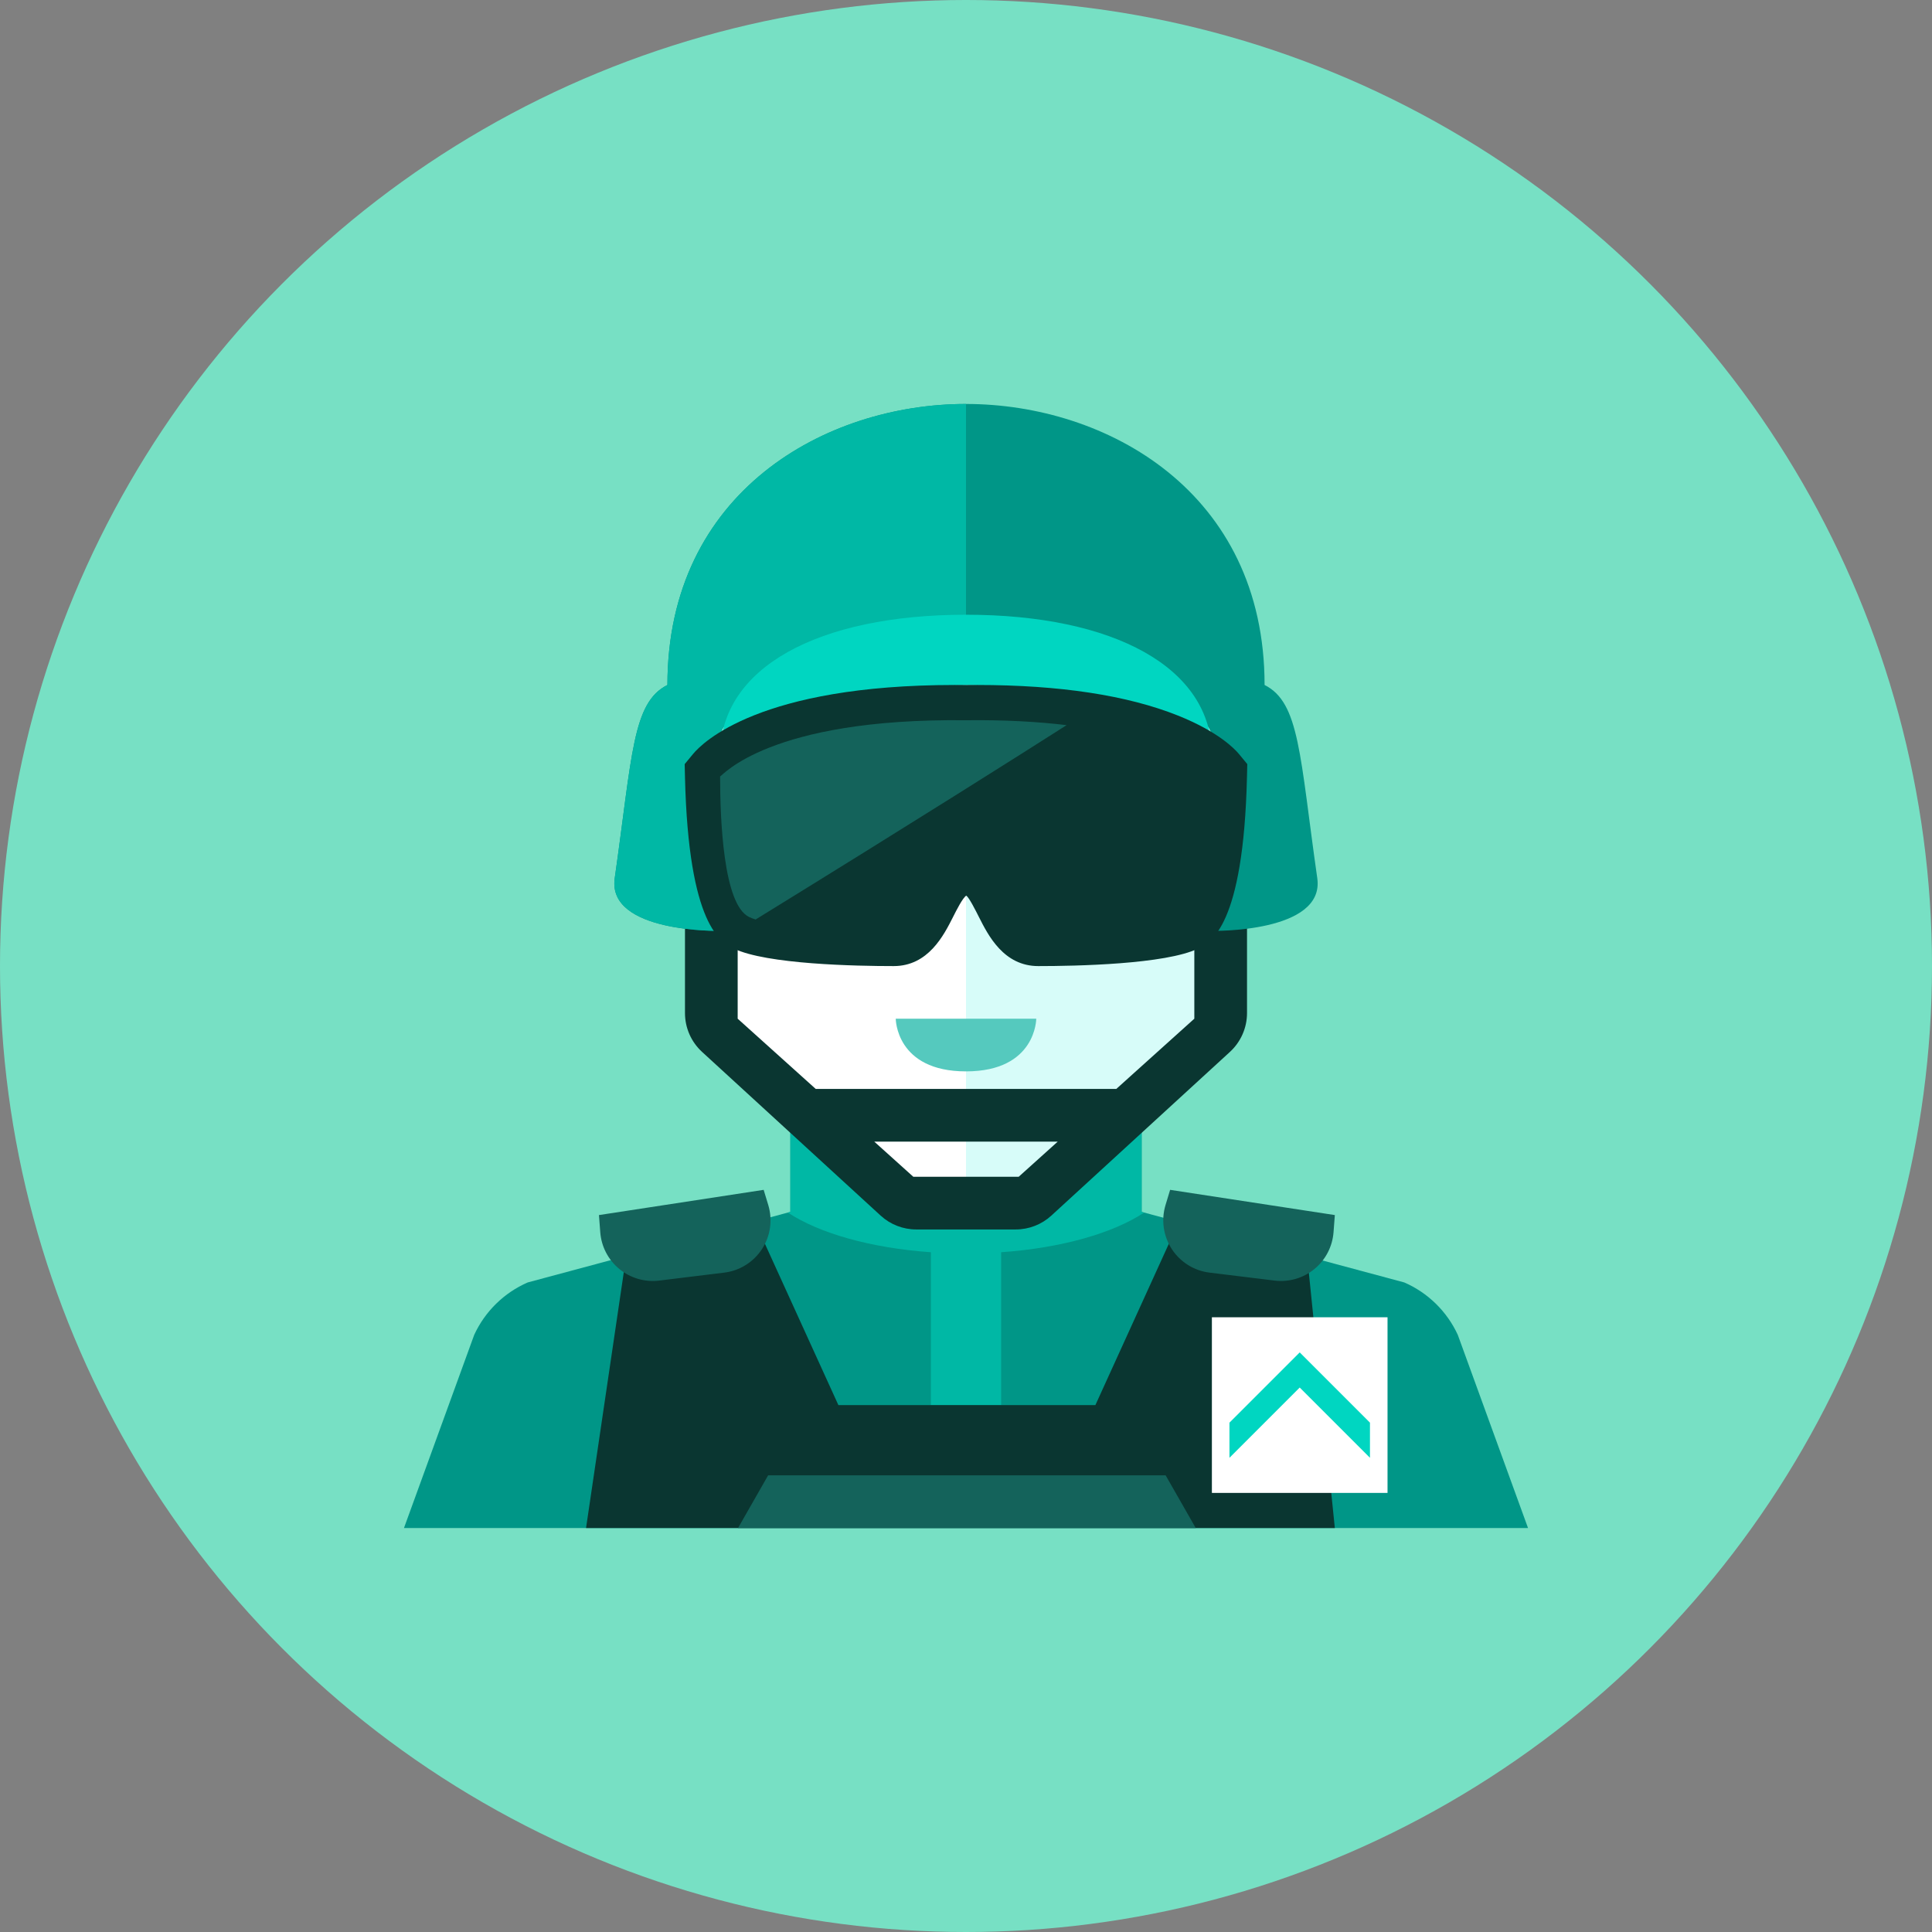 <?xml version="1.0" encoding="iso-8859-1"?>
<!-- Generator: Adobe Illustrator 17.1.0, SVG Export Plug-In . SVG Version: 6.00 Build 0)  -->
<!DOCTYPE svg PUBLIC "-//W3C//DTD SVG 1.0//EN" "http://www.w3.org/TR/2001/REC-SVG-20010904/DTD/svg10.dtd">
<svg version="1.0" xmlns="http://www.w3.org/2000/svg" xmlns:xlink="http://www.w3.org/1999/xlink" x="0px" y="0px" width="110px"
	 height="110px" viewBox="0 0 110 110" style="enable-background:new 0 0 110 110;" xml:space="preserve">
<rect x="0" y="0" width="110" height="110" fill="#808080" stroke="none"/>
<g id="Artboard" style="display:none;">
	
		<rect x="-680.5" y="-156.5" style="display:inline;fill:#808080;stroke:#000000;stroke-miterlimit:10;" width="1323" height="294"/>
</g>
<g id="R-Multicolor" style="display:none;">
	<g style="display:inline;">
		<circle style="fill:#FABC3D;" cx="55" cy="55" r="55"/>
	</g>
	<g style="display:inline;">
		<path style="fill:#0C7367;" d="M83,76c-0.615-1.333-1.698-2.394-3.043-2.982L65,69v-5.001l-3.243,3.241
			c-1.125,1.125-2.651,1.757-4.242,1.757H55h-2.516c-1.591,0-3.116-0.632-4.242-1.757L45,63.999V69l-14.957,4.018
			C28.698,73.606,27.615,74.667,27,76l-4,11h32h32L83,76z"/>
		<path style="fill:#099686;" d="M65.143,69.039L65,69v-5.001l-3.243,3.241c-1.125,1.125-2.651,1.757-4.242,1.757H55h-2.516
			c-1.591,0-3.116-0.632-4.242-1.757L45,63.999V69l-0.143,0.039c1.786,1.178,4.719,2.018,8.143,2.259V80h4v-8.703
			C60.424,71.056,63.357,70.217,65.143,69.039z"/>
		<path style="fill:#FBC8C8;" d="M68.831,41.482C67.781,39.744,61.441,39.044,55,39c-6.441,0.044-12.781,0.744-13.831,2.482
			C41.04,42.882,41.003,44.392,41,46v7v5.343c0,1.061,0.422,2.079,1.172,2.829l6.071,6.069c1.125,1.125,2.651,1.757,4.242,1.757H55
			h2.516c1.591,0,3.116-0.632,4.242-1.757l6.071-6.069c0.75-0.75,1.172-1.768,1.172-2.829V53v-7
			C68.997,44.392,68.96,42.882,68.831,41.482z"/>
		<path style="fill:#FBD7D7;" d="M41.169,41.482C41.04,42.882,41.003,44.392,41,46v7v5.343c0,1.061,0.422,2.079,1.172,2.829
			l6.071,6.068c1.125,1.125,2.651,1.757,4.242,1.757H55V39C48.559,39.044,42.219,39.744,41.169,41.482z"/>
		<g>
			<path style="fill:#F79392;" d="M51,58h8c0,0,0,3-4,3S51,58,51,58z"/>
		</g>
		<g>
			<g>
				<path style="fill:#3E3E3F;" d="M76,87l-1.633-16.039c-2.884-0.812-5.686-1.455-7.082-1.763L62.367,80H47.734l-4.918-10.802
					c-1.396,0.308-4.197,0.951-7.082,1.763L33.367,87H76z"/>
			</g>
			<g>
				<polygon style="fill:#5B5C5F;" points="68.082,87 66.367,84 43.734,84 42.02,87 				"/>
			</g>
			<g>
				<path style="fill:#5B5C5F;" d="M34.101,69.18l0.074,0.978c0.062,0.818,0.455,1.574,1.089,2.094s1.453,0.758,2.267,0.658
					l3.703-0.453c0.879-0.107,1.666-0.598,2.149-1.34s0.615-1.66,0.358-2.507l-0.262-0.867L34.101,69.18z"/>
			</g>
			<g>
				<path style="fill:#5B5C5F;" d="M76,69.18l-0.074,0.978c-0.062,0.818-0.455,1.574-1.089,2.094s-1.453,0.758-2.267,0.658
					l-3.703-0.453c-0.879-0.107-1.666-0.598-2.149-1.34c-0.484-0.742-0.615-1.66-0.358-2.507l0.262-0.867L76,69.18z"/>
			</g>
		</g>
		<g>
			<rect x="69" y="75" style="fill:#FACB1B;" width="10" height="10"/>
		</g>
		<g>
			<polygon style="fill:#3E3E3F;" points="70,81 74,77 78,81 78,83 74,79 70,83 			"/>
		</g>
		<path style="fill:#3E3E3F;" d="M68.879,51.121C68.316,51.684,68,52.447,68,53.243V58l-4.444,4H55h-8.556L42,58v-4.757
			c0-0.796-0.316-1.559-0.879-2.121L39,49v8.68c0,0.841,0.353,1.643,0.973,2.212l10.167,9.32C50.693,69.719,51.417,70,52.167,70H55
			h2.833c0.75,0,1.474-0.281,2.027-0.789l10.167-9.32C70.647,59.323,71,58.521,71,57.68V49L68.879,51.121z M58,67h-3h-3l-2.222-2H55
			h5.222L58,67z"/>
		<path style="fill:#0C7367;" d="M75,50c-1-7-1-10-3-11c0-11-9-16-17-16s-17,5-17,16c-2,1-2,4-3,11c-0.447,3.13,6,3,6,3
			c0-4,0-10,0-11c0-2.122,6.95-2.952,14-3c7.05,0.048,14,0.878,14,3c0,1,0,7,0,11C69,53,75.447,53.13,75,50z"/>
		<g>
			<path style="fill:#099686;" d="M55,23c-8,0-17,5-17,16c-2,1-2,4-3,11c-0.447,3.13,6,3,6,3c0-4,0-10,0-11c0-2.122,6.95-2.952,14-3
				V23z"/>
		</g>
		<g>
			<path style="fill:#12B2A0;" d="M55,35c-8.4,0-14,3-14,8c1.867-2,9.333-4,14-4s12.133,2,14,4C69,38,63.4,35,55,35z"/>
		</g>
		<path style="fill:#3E3E3F;" d="M70.541,42.929c-0.231-0.28-1.166-1.265-3.462-2.184C64.185,39.587,60.336,39,55.64,39
			c-0.218,0-0.438,0.001-0.664,0.004C54.799,39.001,54.577,39,54.36,39c-11.089,0-14.358,3.273-14.901,3.929l-0.476,0.576L39,44.252
			c0.203,8.503,2.07,9.41,2.772,9.751c1.86,0.904,6.99,1.001,9.109,1.001c1.972,0,2.854-1.751,3.382-2.798
			c0.192-0.381,0.55-1.091,0.754-1.215c0.167,0.124,0.524,0.833,0.717,1.215c0.528,1.046,1.411,2.798,3.382,2.798
			c2.119,0,7.25-0.098,9.109-1.001c0.703-0.341,2.569-1.249,2.772-9.751l0.018-0.748L70.541,42.929z"/>
		<path style="fill:#5B5C5F;" d="M55,41.007c-11.243-0.13-13.897,3.193-14,3.2c0,2.4,0.174,7.285,1.647,8.001
			c0.105,0.051,0.232,0.099,0.375,0.144c9.223-5.683,15.052-9.372,17.705-11.065C59.124,41.093,57.234,40.982,55,41.007z"/>
	</g>
</g>
<g id="Multicolor" style="display:none;">
	<g style="display:inline;">
		<path style="fill:#0C7367;" d="M83,76c-0.615-1.333-1.698-2.394-3.043-2.982L65,69v-5.001l-3.243,3.241
			c-1.125,1.125-2.651,1.757-4.242,1.757H55h-2.516c-1.591,0-3.116-0.632-4.242-1.757L45,63.999V69l-14.957,4.018
			C28.698,73.606,27.615,74.667,27,76l-4,11h32h32L83,76z"/>
		<path style="fill:#099686;" d="M65.143,69.039L65,69v-5.001l-3.243,3.241c-1.125,1.125-2.651,1.757-4.242,1.757H55h-2.516
			c-1.591,0-3.116-0.632-4.242-1.757L45,63.999V69l-0.143,0.039c1.786,1.178,4.719,2.018,8.143,2.259V80h4v-8.703
			C60.424,71.056,63.357,70.217,65.143,69.039z"/>
		<path style="fill:#FBC8C8;" d="M68.831,41.482C67.781,39.744,61.441,39.044,55,39c-6.441,0.044-12.781,0.744-13.831,2.482
			C41.04,42.882,41.003,44.392,41,46v7v5.343c0,1.061,0.422,2.079,1.172,2.829l6.071,6.069c1.125,1.125,2.651,1.757,4.242,1.757H55
			h2.516c1.591,0,3.116-0.632,4.242-1.757l6.071-6.069c0.75-0.75,1.172-1.768,1.172-2.829V53v-7
			C68.997,44.392,68.96,42.882,68.831,41.482z"/>
		<path style="fill:#FBD7D7;" d="M41.169,41.482C41.04,42.882,41.003,44.392,41,46v7v5.343c0,1.061,0.422,2.079,1.172,2.829
			l6.071,6.068c1.125,1.125,2.651,1.757,4.242,1.757H55V39C48.559,39.044,42.219,39.744,41.169,41.482z"/>
		<g>
			<path style="fill:#F79392;" d="M51,58h8c0,0,0,3-4,3S51,58,51,58z"/>
		</g>
		<g>
			<g>
				<path style="fill:#3E3E3F;" d="M76,87l-1.633-16.039c-2.884-0.812-5.686-1.455-7.082-1.763L62.367,80H47.734l-4.918-10.802
					c-1.396,0.308-4.197,0.951-7.082,1.763L33.367,87H76z"/>
			</g>
			<g>
				<polygon style="fill:#5B5C5F;" points="68.082,87 66.367,84 43.734,84 42.02,87 				"/>
			</g>
			<g>
				<path style="fill:#5B5C5F;" d="M34.101,69.18l0.074,0.978c0.062,0.818,0.455,1.574,1.089,2.094s1.453,0.758,2.267,0.658
					l3.703-0.453c0.879-0.107,1.666-0.598,2.149-1.34s0.615-1.66,0.358-2.507l-0.262-0.867L34.101,69.18z"/>
			</g>
			<g>
				<path style="fill:#5B5C5F;" d="M76,69.18l-0.074,0.978c-0.062,0.818-0.455,1.574-1.089,2.094s-1.453,0.758-2.267,0.658
					l-3.703-0.453c-0.879-0.107-1.666-0.598-2.149-1.34c-0.484-0.742-0.615-1.66-0.358-2.507l0.262-0.867L76,69.18z"/>
			</g>
		</g>
		<g>
			<rect x="69" y="75" style="fill:#FACB1B;" width="10" height="10"/>
		</g>
		<g>
			<polygon style="fill:#3E3E3F;" points="70,81 74,77 78,81 78,83 74,79 70,83 			"/>
		</g>
		<path style="fill:#3E3E3F;" d="M68.879,51.121C68.316,51.684,68,52.447,68,53.243V58l-4.444,4H55h-8.556L42,58v-4.757
			c0-0.796-0.316-1.559-0.879-2.121L39,49v8.68c0,0.841,0.353,1.643,0.973,2.212l10.167,9.32C50.693,69.719,51.417,70,52.167,70H55
			h2.833c0.75,0,1.474-0.281,2.027-0.789l10.167-9.32C70.647,59.323,71,58.521,71,57.68V49L68.879,51.121z M58,67h-3h-3l-2.222-2H55
			h5.222L58,67z"/>
		<path style="fill:#0C7367;" d="M75,50c-1-7-1-10-3-11c0-11-9-16-17-16s-17,5-17,16c-2,1-2,4-3,11c-0.447,3.13,6,3,6,3
			c0-4,0-10,0-11c0-2.122,6.95-2.952,14-3c7.05,0.048,14,0.878,14,3c0,1,0,7,0,11C69,53,75.447,53.13,75,50z"/>
		<g>
			<path style="fill:#099686;" d="M55,23c-8,0-17,5-17,16c-2,1-2,4-3,11c-0.447,3.13,6,3,6,3c0-4,0-10,0-11c0-2.122,6.95-2.952,14-3
				V23z"/>
		</g>
		<g>
			<path style="fill:#12B2A0;" d="M55,35c-8.4,0-14,3-14,8c1.867-2,9.333-4,14-4s12.133,2,14,4C69,38,63.4,35,55,35z"/>
		</g>
		<path style="fill:#3E3E3F;" d="M70.541,42.929c-0.231-0.28-1.166-1.265-3.462-2.184C64.185,39.587,60.336,39,55.64,39
			c-0.218,0-0.438,0.001-0.664,0.004C54.799,39.001,54.577,39,54.36,39c-11.089,0-14.358,3.273-14.901,3.929l-0.476,0.576L39,44.252
			c0.203,8.503,2.07,9.41,2.772,9.751c1.86,0.904,6.99,1.001,9.109,1.001c1.972,0,2.854-1.751,3.382-2.798
			c0.192-0.381,0.55-1.091,0.754-1.215c0.167,0.124,0.524,0.833,0.717,1.215c0.528,1.046,1.411,2.798,3.382,2.798
			c2.119,0,7.25-0.098,9.109-1.001c0.703-0.341,2.569-1.249,2.772-9.751l0.018-0.748L70.541,42.929z"/>
		<path style="fill:#5B5C5F;" d="M55,41.007c-11.243-0.13-13.897,3.193-14,3.2c0,2.4,0.174,7.285,1.647,8.001
			c0.105,0.051,0.232,0.099,0.375,0.144c9.223-5.683,15.052-9.372,17.705-11.065C59.124,41.093,57.234,40.982,55,41.007z"/>
	</g>
</g>
<g id="Blue" style="display:none;">
	<g style="display:inline;">
		<path style="fill:#0081A1;" d="M83,76c-0.615-1.333-1.698-2.394-3.044-2.982L65,69v-5.001l-3.243,3.241
			c-1.125,1.125-2.651,1.757-4.242,1.757H55h-2.516c-1.591,0-3.116-0.632-4.242-1.757L45,63.999V69l-14.958,4.018
			C28.698,73.606,27.615,74.667,27,76l-4,11h32h32L83,76z"/>
		<path style="fill:#009FC7;" d="M65.143,69.039L65,69v-5.001l-3.243,3.241c-1.125,1.125-2.651,1.757-4.242,1.757H55h-2.516
			c-1.591,0-3.116-0.632-4.242-1.757L45,63.999V69l-0.143,0.039c1.786,1.178,4.719,2.018,8.143,2.258V80h4v-8.703
			C60.424,71.057,63.357,70.217,65.143,69.039z"/>
		<path style="fill:#E1F5FA;" d="M68.831,41.482C67.781,39.744,61.441,39.044,55,39c-6.441,0.044-12.781,0.744-13.831,2.482
			C41.04,42.882,41.003,44.392,41,46v7v5.343c0,1.061,0.422,2.079,1.172,2.829l6.071,6.068c1.125,1.125,2.651,1.757,4.242,1.757H55
			h2.516c1.591,0,3.116-0.632,4.242-1.757l6.071-6.068C68.579,60.421,69,59.404,69,58.343V53v-7
			C68.997,44.392,68.96,42.882,68.831,41.482z"/>
		<path style="fill:#FFFFFF;" d="M41.169,41.482C41.04,42.882,41.003,44.392,41,46v7v5.343c0,1.061,0.422,2.079,1.172,2.829
			l6.071,6.068c1.125,1.125,2.651,1.757,4.242,1.757H55V39C48.559,39.044,42.219,39.744,41.169,41.482z"/>
		<g>
			<path style="fill:#53BAD4;" d="M51,58h8c0,0,0,3-4,3S51,58,51,58z"/>
		</g>
		<g>
			<g>
				<path style="fill:#0C333D;" d="M76,87l-1.633-16.039c-2.884-0.812-5.686-1.455-7.082-1.763L62.367,80H47.734l-4.919-10.802
					c-1.396,0.308-4.197,0.951-7.081,1.763L33.367,87H76z"/>
			</g>
			<g>
				<polygon style="fill:#0F6175;" points="68.081,87 66.367,84 43.734,84 42.02,87 				"/>
			</g>
			<g>
				<path style="fill:#0F6175;" d="M34.102,69.181l0.074,0.978c0.062,0.817,0.455,1.574,1.089,2.094
					c0.634,0.52,1.453,0.758,2.267,0.658l3.703-0.453c0.879-0.107,1.665-0.598,2.149-1.34c0.483-0.742,0.614-1.66,0.358-2.507
					l-0.263-0.866L34.102,69.181z"/>
			</g>
			<g>
				<path style="fill:#0F6175;" d="M76,69.181l-0.074,0.978c-0.062,0.817-0.455,1.574-1.089,2.094
					c-0.634,0.52-1.453,0.758-2.267,0.658l-3.703-0.453c-0.879-0.107-1.666-0.598-2.149-1.34s-0.614-1.66-0.358-2.507l0.262-0.866
					L76,69.181z"/>
			</g>
		</g>
		<g>
			<rect x="69" y="75" style="fill:#FFFFFF;" width="10" height="10"/>
		</g>
		<g>
			<polygon style="fill:#00B7E5;" points="70,81 74,77 78,81 78,83 74,79 70,83 			"/>
		</g>
		<path style="fill:#0C333D;" d="M68.879,51.121C68.316,51.684,68,52.447,68,53.243V58l-4.444,4H55h-8.556L42,58v-4.757
			c0-0.796-0.316-1.559-0.879-2.122L39,49v8.68c0,0.841,0.353,1.643,0.973,2.211l10.167,9.32C50.693,69.719,51.417,70,52.167,70H55
			h2.832c0.751,0,1.475-0.281,2.028-0.789l10.167-9.32C70.646,59.323,71,58.521,71,57.68V49L68.879,51.121z M58,67h-3h-3l-2.222-2
			H55h5.222L58,67z"/>
		<path style="fill:#0081A1;" d="M75,50c-1-7-1-10-3-11c0-11-9-16-17-16s-17,5-17,16c-2,1-2,4-3,11c-0.447,3.13,6,3,6,3
			c0-4,0-10,0-11c0-2.122,6.95-2.952,14-3c7.05,0.048,14,0.878,14,3c0,1,0,7,0,11C69,53,75.447,53.13,75,50z"/>
		<g>
			<path style="fill:#009FC7;" d="M55,23c-8,0-17,5-17,16c-2,1-2,4-3,11c-0.447,3.131,6,3,6,3c0-4,0-10,0-11
				c0-2.122,6.95-2.952,14-3V23z"/>
		</g>
		<g>
			<path style="fill:#00B7E5;" d="M55,35c-8.4,0-14,3-14,8c1.867-2,9.333-4,14-4s12.133,2,14,4C69,38,63.4,35,55,35z"/>
		</g>
		<path style="fill:#0C333D;" d="M70.54,42.929c-0.231-0.28-1.166-1.265-3.462-2.184C64.185,39.587,60.336,39,55.64,39
			c-0.218,0-0.438,0.002-0.664,0.004C54.799,39.002,54.577,39,54.36,39c-11.089,0-14.358,3.273-14.901,3.929l-0.476,0.576L39,44.252
			c0.203,8.503,2.07,9.41,2.772,9.751c1.86,0.904,6.99,1.002,9.109,1.002c1.971,0,2.854-1.752,3.382-2.798
			c0.192-0.381,0.55-1.091,0.754-1.215c0.167,0.124,0.524,0.833,0.717,1.215c0.528,1.046,1.41,2.798,3.382,2.798
			c2.119,0,7.25-0.098,9.109-1.002c0.703-0.341,2.569-1.248,2.772-9.751l0.018-0.748L70.54,42.929z"/>
		<path style="fill:#0F6175;" d="M55,41.008c-11.243-0.131-13.896,3.193-14,3.2c0,2.4,0.174,7.285,1.647,8
			c0.105,0.051,0.232,0.099,0.375,0.144c9.223-5.684,15.052-9.373,17.706-11.065C59.124,41.094,57.234,40.981,55,41.008z"/>
	</g>
</g>
<g id="R-Blue" style="display:none;">
	<g style="display:inline;">
		<circle style="fill:#81D2EB;" cx="55" cy="55" r="55"/>
	</g>
	<g style="display:inline;">
		<path style="fill:#0081A1;" d="M83,76c-0.615-1.333-1.698-2.394-3.044-2.982L65,69v-5.001l-3.243,3.241
			c-1.125,1.125-2.651,1.757-4.242,1.757H55h-2.516c-1.591,0-3.116-0.632-4.242-1.757L45,63.999V69l-14.958,4.018
			C28.698,73.606,27.615,74.667,27,76l-4,11h32h32L83,76z"/>
		<path style="fill:#009FC7;" d="M65.143,69.039L65,69v-5.001l-3.243,3.241c-1.125,1.125-2.651,1.757-4.242,1.757H55h-2.516
			c-1.591,0-3.116-0.632-4.242-1.757L45,63.999V69l-0.143,0.039c1.786,1.178,4.719,2.018,8.143,2.258V80h4v-8.703
			C60.424,71.057,63.357,70.217,65.143,69.039z"/>
		<path style="fill:#E1F5FA;" d="M68.831,41.482C67.781,39.744,61.441,39.044,55,39c-6.441,0.044-12.781,0.744-13.831,2.482
			C41.04,42.882,41.003,44.392,41,46v7v5.343c0,1.061,0.422,2.079,1.172,2.829l6.071,6.068c1.125,1.125,2.651,1.757,4.242,1.757H55
			h2.516c1.591,0,3.116-0.632,4.242-1.757l6.071-6.068C68.579,60.421,69,59.404,69,58.343V53v-7
			C68.997,44.392,68.96,42.882,68.831,41.482z"/>
		<path style="fill:#FFFFFF;" d="M41.169,41.482C41.04,42.882,41.003,44.392,41,46v7v5.343c0,1.061,0.422,2.079,1.172,2.829
			l6.071,6.068c1.125,1.125,2.651,1.757,4.242,1.757H55V39C48.559,39.044,42.219,39.744,41.169,41.482z"/>
		<g>
			<path style="fill:#53BAD4;" d="M51,58h8c0,0,0,3-4,3S51,58,51,58z"/>
		</g>
		<g>
			<g>
				<path style="fill:#0C333D;" d="M76,87l-1.633-16.039c-2.884-0.812-5.686-1.455-7.082-1.763L62.367,80H47.734l-4.919-10.802
					c-1.396,0.308-4.197,0.951-7.081,1.763L33.367,87H76z"/>
			</g>
			<g>
				<polygon style="fill:#0F6175;" points="68.081,87 66.367,84 43.734,84 42.02,87 				"/>
			</g>
			<g>
				<path style="fill:#0F6175;" d="M34.102,69.181l0.074,0.978c0.062,0.817,0.455,1.574,1.089,2.094
					c0.634,0.52,1.453,0.758,2.267,0.658l3.703-0.453c0.879-0.107,1.665-0.598,2.149-1.34c0.483-0.742,0.614-1.66,0.358-2.507
					l-0.263-0.866L34.102,69.181z"/>
			</g>
			<g>
				<path style="fill:#0F6175;" d="M76,69.181l-0.074,0.978c-0.062,0.817-0.455,1.574-1.089,2.094
					c-0.634,0.52-1.453,0.758-2.267,0.658l-3.703-0.453c-0.879-0.107-1.666-0.598-2.149-1.34s-0.614-1.66-0.358-2.507l0.262-0.866
					L76,69.181z"/>
			</g>
		</g>
		<g>
			<rect x="69" y="75" style="fill:#FFFFFF;" width="10" height="10"/>
		</g>
		<g>
			<polygon style="fill:#00B7E5;" points="70,81 74,77 78,81 78,83 74,79 70,83 			"/>
		</g>
		<path style="fill:#0C333D;" d="M68.879,51.121C68.316,51.684,68,52.447,68,53.243V58l-4.444,4H55h-8.556L42,58v-4.757
			c0-0.796-0.316-1.559-0.879-2.122L39,49v8.68c0,0.841,0.353,1.643,0.973,2.211l10.167,9.32C50.693,69.719,51.417,70,52.167,70H55
			h2.832c0.751,0,1.475-0.281,2.028-0.789l10.167-9.32C70.646,59.323,71,58.521,71,57.68V49L68.879,51.121z M58,67h-3h-3l-2.222-2
			H55h5.222L58,67z"/>
		<path style="fill:#0081A1;" d="M75,50c-1-7-1-10-3-11c0-11-9-16-17-16s-17,5-17,16c-2,1-2,4-3,11c-0.447,3.13,6,3,6,3
			c0-4,0-10,0-11c0-2.122,6.95-2.952,14-3c7.05,0.048,14,0.878,14,3c0,1,0,7,0,11C69,53,75.447,53.13,75,50z"/>
		<g>
			<path style="fill:#009FC7;" d="M55,23c-8,0-17,5-17,16c-2,1-2,4-3,11c-0.447,3.131,6,3,6,3c0-4,0-10,0-11
				c0-2.122,6.95-2.952,14-3V23z"/>
		</g>
		<g>
			<path style="fill:#00B7E5;" d="M55,35c-8.4,0-14,3-14,8c1.867-2,9.333-4,14-4s12.133,2,14,4C69,38,63.4,35,55,35z"/>
		</g>
		<path style="fill:#0C333D;" d="M70.54,42.929c-0.231-0.28-1.166-1.265-3.462-2.184C64.185,39.587,60.336,39,55.64,39
			c-0.218,0-0.438,0.002-0.664,0.004C54.799,39.002,54.577,39,54.36,39c-11.089,0-14.358,3.273-14.901,3.929l-0.476,0.576L39,44.252
			c0.203,8.503,2.07,9.41,2.772,9.751c1.86,0.904,6.99,1.002,9.109,1.002c1.971,0,2.854-1.752,3.382-2.798
			c0.192-0.381,0.55-1.091,0.754-1.215c0.167,0.124,0.524,0.833,0.717,1.215c0.528,1.046,1.41,2.798,3.382,2.798
			c2.119,0,7.25-0.098,9.109-1.002c0.703-0.341,2.569-1.248,2.772-9.751l0.018-0.748L70.54,42.929z"/>
		<path style="fill:#0F6175;" d="M55,41.008c-11.243-0.131-13.896,3.193-14,3.2c0,2.4,0.174,7.285,1.647,8
			c0.105,0.051,0.232,0.099,0.375,0.144c9.223-5.684,15.052-9.373,17.706-11.065C59.124,41.094,57.234,40.981,55,41.008z"/>
	</g>
</g>
<g id="Green" style="display:none;">
	<g style="display:inline;">
		<path style="fill:#009687;" d="M83,76c-0.615-1.333-1.698-2.394-3.044-2.982L65,69v-5.001l-3.243,3.241
			c-1.125,1.125-2.651,1.757-4.242,1.757H55h-2.516c-1.591,0-3.116-0.632-4.242-1.757L45,63.999V69l-14.958,4.018
			C28.698,73.606,27.615,74.667,27,76l-4,11h32h32L83,76z"/>
		<path style="fill:#00B8A5;" d="M65.143,69.039L65,69v-5.001l-3.243,3.241c-1.125,1.125-2.651,1.757-4.242,1.757H55h-2.516
			c-1.591,0-3.116-0.632-4.242-1.757L45,63.999V69l-0.143,0.039c1.786,1.178,4.719,2.018,8.143,2.258V80h4v-8.703
			C60.424,71.057,63.357,70.217,65.143,69.039z"/>
		<path style="fill:#D7FCF9;" d="M68.831,41.482C67.781,39.744,61.441,39.044,55,39c-6.441,0.044-12.781,0.744-13.831,2.482
			C41.04,42.882,41.003,44.392,41,46v7v5.343c0,1.061,0.422,2.079,1.172,2.829l6.071,6.068c1.125,1.125,2.651,1.757,4.242,1.757H55
			h2.516c1.591,0,3.116-0.632,4.242-1.757l6.071-6.068C68.579,60.421,69,59.404,69,58.343V53v-7
			C68.997,44.392,68.96,42.882,68.831,41.482z"/>
		<path style="fill:#FFFFFF;" d="M41.169,41.482C41.04,42.882,41.003,44.392,41,46v7v5.343c0,1.061,0.422,2.079,1.172,2.829
			l6.071,6.068c1.125,1.125,2.651,1.757,4.242,1.757H55V39C48.559,39.044,42.219,39.744,41.169,41.482z"/>
		<g>
			<path style="fill:#55C9BE;" d="M51,58h8c0,0,0,3-4,3S51,58,51,58z"/>
		</g>
		<g>
			<g>
				<path style="fill:#0A3631;" d="M76,87l-1.633-16.039c-2.884-0.812-5.686-1.455-7.082-1.763L62.367,80H47.734l-4.919-10.802
					c-1.396,0.308-4.197,0.951-7.081,1.763L33.367,87H76z"/>
			</g>
			<g>
				<polygon style="fill:#14635B;" points="68.081,87 66.367,84 43.734,84 42.02,87 				"/>
			</g>
			<g>
				<path style="fill:#14635B;" d="M34.102,69.181l0.074,0.978c0.062,0.817,0.455,1.574,1.089,2.094
					c0.634,0.52,1.453,0.758,2.267,0.658l3.703-0.453c0.879-0.107,1.665-0.598,2.149-1.34c0.483-0.742,0.614-1.66,0.358-2.507
					l-0.263-0.866L34.102,69.181z"/>
			</g>
			<g>
				<path style="fill:#14635B;" d="M76,69.181l-0.074,0.978c-0.062,0.817-0.455,1.574-1.089,2.094
					c-0.634,0.52-1.453,0.758-2.267,0.658l-3.703-0.453c-0.879-0.107-1.666-0.598-2.149-1.34s-0.614-1.66-0.358-2.507l0.262-0.866
					L76,69.181z"/>
			</g>
		</g>
		<g>
			<rect x="69" y="75" style="fill:#FFFFFF;" width="10" height="10"/>
		</g>
		<g>
			<polygon style="fill:#00D6C1;" points="70,81 74,77 78,81 78,83 74,79 70,83 			"/>
		</g>
		<path style="fill:#0A3631;" d="M68.879,51.121C68.316,51.684,68,52.447,68,53.243V58l-4.444,4H55h-8.556L42,58v-4.757
			c0-0.796-0.316-1.559-0.879-2.122L39,49v8.68c0,0.841,0.353,1.643,0.973,2.211l10.167,9.32C50.693,69.719,51.417,70,52.167,70H55
			h2.832c0.751,0,1.475-0.281,2.028-0.789l10.167-9.32C70.646,59.323,71,58.521,71,57.68V49L68.879,51.121z M58,67h-3h-3l-2.222-2
			H55h5.222L58,67z"/>
		<path style="fill:#009687;" d="M75,50c-1-7-1-10-3-11c0-11-9-16-17-16s-17,5-17,16c-2,1-2,4-3,11c-0.447,3.13,6,3,6,3
			c0-4,0-10,0-11c0-2.122,6.95-2.952,14-3c7.05,0.048,14,0.878,14,3c0,1,0,7,0,11C69,53,75.447,53.13,75,50z"/>
		<g>
			<path style="fill:#00B8A5;" d="M55,23c-8,0-17,5-17,16c-2,1-2,4-3,11c-0.447,3.131,6,3,6,3c0-4,0-10,0-11
				c0-2.122,6.95-2.952,14-3V23z"/>
		</g>
		<g>
			<path style="fill:#00D6C1;" d="M55,35c-8.4,0-14,3-14,8c1.867-2,9.333-4,14-4s12.133,2,14,4C69,38,63.4,35,55,35z"/>
		</g>
		<path style="fill:#0A3631;" d="M70.54,42.929c-0.231-0.28-1.166-1.265-3.462-2.184C64.185,39.587,60.336,39,55.64,39
			c-0.218,0-0.438,0.002-0.664,0.004C54.799,39.002,54.577,39,54.36,39c-11.089,0-14.358,3.273-14.901,3.929l-0.476,0.576L39,44.252
			c0.203,8.503,2.07,9.41,2.772,9.751c1.86,0.904,6.99,1.002,9.109,1.002c1.971,0,2.854-1.752,3.382-2.798
			c0.192-0.381,0.55-1.091,0.754-1.215c0.167,0.124,0.524,0.833,0.717,1.215c0.528,1.046,1.41,2.798,3.382,2.798
			c2.119,0,7.25-0.098,9.109-1.002c0.703-0.341,2.569-1.248,2.772-9.751l0.018-0.748L70.54,42.929z"/>
		<path style="fill:#14635B;" d="M55,41.008c-11.243-0.131-13.896,3.193-14,3.2c0,2.4,0.174,7.285,1.647,8
			c0.105,0.051,0.232,0.099,0.375,0.144c9.223-5.684,15.052-9.373,17.706-11.065C59.124,41.094,57.234,40.981,55,41.008z"/>
	</g>
</g>
<g id="R-Green">
	<g>
		<circle style="fill:#77E0C4;" cx="55" cy="55" r="55"/>
	</g>
	<g>
		<path style="fill:#009687;" d="M83,76c-0.615-1.333-1.698-2.394-3.044-2.982L65,69v-5.001l-3.243,3.241
			c-1.125,1.125-2.651,1.757-4.242,1.757H55h-2.516c-1.591,0-3.116-0.632-4.242-1.757L45,63.999V69l-14.958,4.018
			C28.698,73.606,27.615,74.667,27,76l-4,11h32h32L83,76z"/>
		<path style="fill:#00B8A5;" d="M65.143,69.039L65,69v-5.001l-3.243,3.241c-1.125,1.125-2.651,1.757-4.242,1.757H55h-2.516
			c-1.591,0-3.116-0.632-4.242-1.757L45,63.999V69l-0.143,0.039c1.786,1.178,4.719,2.018,8.143,2.258V80h4v-8.703
			C60.424,71.057,63.357,70.217,65.143,69.039z"/>
		<path style="fill:#D7FCF9;" d="M68.831,41.482C67.781,39.744,61.441,39.044,55,39c-6.441,0.044-12.781,0.744-13.831,2.482
			C41.04,42.882,41.003,44.392,41,46v7v5.343c0,1.061,0.422,2.079,1.172,2.829l6.071,6.068c1.125,1.125,2.651,1.757,4.242,1.757H55
			h2.516c1.591,0,3.116-0.632,4.242-1.757l6.071-6.068C68.579,60.421,69,59.404,69,58.343V53v-7
			C68.997,44.392,68.96,42.882,68.831,41.482z"/>
		<path style="fill:#FFFFFF;" d="M41.169,41.482C41.04,42.882,41.003,44.392,41,46v7v5.343c0,1.061,0.422,2.079,1.172,2.829
			l6.071,6.068c1.125,1.125,2.651,1.757,4.242,1.757H55V39C48.559,39.044,42.219,39.744,41.169,41.482z"/>
		<g>
			<path style="fill:#55C9BE;" d="M51,58h8c0,0,0,3-4,3S51,58,51,58z"/>
		</g>
		<g>
			<g>
				<path style="fill:#0A3631;" d="M76,87l-1.633-16.039c-2.884-0.812-5.686-1.455-7.082-1.763L62.367,80H47.734l-4.919-10.802
					c-1.396,0.308-4.197,0.951-7.081,1.763L33.367,87H76z"/>
			</g>
			<g>
				<polygon style="fill:#14635B;" points="68.081,87 66.367,84 43.734,84 42.02,87 				"/>
			</g>
			<g>
				<path style="fill:#14635B;" d="M34.102,69.181l0.074,0.978c0.062,0.817,0.455,1.574,1.089,2.094
					c0.634,0.52,1.453,0.758,2.267,0.658l3.703-0.453c0.879-0.107,1.665-0.598,2.149-1.34c0.483-0.742,0.614-1.66,0.358-2.507
					l-0.263-0.866L34.102,69.181z"/>
			</g>
			<g>
				<path style="fill:#14635B;" d="M76,69.181l-0.074,0.978c-0.062,0.817-0.455,1.574-1.089,2.094
					c-0.634,0.52-1.453,0.758-2.267,0.658l-3.703-0.453c-0.879-0.107-1.666-0.598-2.149-1.34s-0.614-1.66-0.358-2.507l0.262-0.866
					L76,69.181z"/>
			</g>
		</g>
		<g>
			<rect x="69" y="75" style="fill:#FFFFFF;" width="10" height="10"/>
		</g>
		<g>
			<polygon style="fill:#00D6C1;" points="70,81 74,77 78,81 78,83 74,79 70,83 			"/>
		</g>
		<path style="fill:#0A3631;" d="M68.879,51.121C68.316,51.684,68,52.447,68,53.243V58l-4.444,4H55h-8.556L42,58v-4.757
			c0-0.796-0.316-1.559-0.879-2.122L39,49v8.68c0,0.841,0.353,1.643,0.973,2.211l10.167,9.32C50.693,69.719,51.417,70,52.167,70H55
			h2.832c0.751,0,1.475-0.281,2.028-0.789l10.167-9.32C70.646,59.323,71,58.521,71,57.68V49L68.879,51.121z M58,67h-3h-3l-2.222-2
			H55h5.222L58,67z"/>
		<path style="fill:#009687;" d="M75,50c-1-7-1-10-3-11c0-11-9-16-17-16s-17,5-17,16c-2,1-2,4-3,11c-0.447,3.13,6,3,6,3
			c0-4,0-10,0-11c0-2.122,6.95-2.952,14-3c7.05,0.048,14,0.878,14,3c0,1,0,7,0,11C69,53,75.447,53.13,75,50z"/>
		<g>
			<path style="fill:#00B8A5;" d="M55,23c-8,0-17,5-17,16c-2,1-2,4-3,11c-0.447,3.131,6,3,6,3c0-4,0-10,0-11
				c0-2.122,6.95-2.952,14-3V23z"/>
		</g>
		<g>
			<path style="fill:#00D6C1;" d="M55,35c-8.4,0-14,3-14,8c1.867-2,9.333-4,14-4s12.133,2,14,4C69,38,63.4,35,55,35z"/>
		</g>
		<path style="fill:#0A3631;" d="M70.54,42.929c-0.231-0.28-1.166-1.265-3.462-2.184C64.185,39.587,60.336,39,55.64,39
			c-0.218,0-0.438,0.002-0.664,0.004C54.799,39.002,54.577,39,54.36,39c-11.089,0-14.358,3.273-14.901,3.929l-0.476,0.576L39,44.252
			c0.203,8.503,2.07,9.41,2.772,9.751c1.86,0.904,6.99,1.002,9.109,1.002c1.971,0,2.854-1.752,3.382-2.798
			c0.192-0.381,0.55-1.091,0.754-1.215c0.167,0.124,0.524,0.833,0.717,1.215c0.528,1.046,1.41,2.798,3.382,2.798
			c2.119,0,7.25-0.098,9.109-1.002c0.703-0.341,2.569-1.248,2.772-9.751l0.018-0.748L70.54,42.929z"/>
		<path style="fill:#14635B;" d="M55,41.008c-11.243-0.131-13.896,3.193-14,3.2c0,2.4,0.174,7.285,1.647,8
			c0.105,0.051,0.232,0.099,0.375,0.144c9.223-5.684,15.052-9.373,17.706-11.065C59.124,41.094,57.234,40.981,55,41.008z"/>
	</g>
</g>
<g id="Red" style="display:none;">
	<g style="display:inline;">
		<path style="fill:#C23023;" d="M83,76c-0.615-1.333-1.698-2.394-3.044-2.982L65,69v-5.001l-3.243,3.241
			c-1.125,1.125-2.651,1.757-4.242,1.757H55h-2.516c-1.591,0-3.116-0.632-4.242-1.757L45,63.999V69l-14.958,4.018
			C28.698,73.606,27.615,74.667,27,76l-4,11h32h32L83,76z"/>
		<path style="fill:#E54B44;" d="M65.143,69.039L65,69v-5.001l-3.243,3.241c-1.125,1.125-2.651,1.757-4.242,1.757H55h-2.516
			c-1.591,0-3.116-0.632-4.242-1.757L45,63.999V69l-0.143,0.039c1.786,1.178,4.719,2.018,8.143,2.258V80h4v-8.703
			C60.424,71.057,63.357,70.217,65.143,69.039z"/>
		<path style="fill:#FFEFED;" d="M68.831,41.482C67.781,39.744,61.441,39.044,55,39c-6.441,0.044-12.781,0.744-13.831,2.482
			C41.04,42.882,41.003,44.392,41,46v7v5.343c0,1.061,0.422,2.079,1.172,2.829l6.071,6.068c1.125,1.125,2.651,1.757,4.242,1.757H55
			h2.516c1.591,0,3.116-0.632,4.242-1.757l6.071-6.068C68.579,60.421,69,59.404,69,58.343V53v-7
			C68.997,44.392,68.96,42.882,68.831,41.482z"/>
		<path style="fill:#FFFFFF;" d="M41.169,41.482C41.04,42.882,41.003,44.392,41,46v7v5.343c0,1.061,0.422,2.079,1.172,2.829
			l6.071,6.068c1.125,1.125,2.651,1.757,4.242,1.757H55V39C48.559,39.044,42.219,39.744,41.169,41.482z"/>
		<g>
			<path style="fill:#E8A099;" d="M51,58h8c0,0,0,3-4,3S51,58,51,58z"/>
		</g>
		<g>
			<g>
				<path style="fill:#4A1410;" d="M76,87l-1.633-16.039c-2.884-0.812-5.686-1.455-7.082-1.763L62.367,80H47.734l-4.919-10.802
					c-1.396,0.308-4.197,0.951-7.081,1.763L33.367,87H76z"/>
			</g>
			<g>
				<polygon style="fill:#7D261E;" points="68.081,87 66.367,84 43.734,84 42.02,87 				"/>
			</g>
			<g>
				<path style="fill:#7D261E;" d="M34.102,69.181l0.074,0.978c0.062,0.817,0.455,1.574,1.089,2.094
					c0.634,0.52,1.453,0.758,2.267,0.658l3.703-0.453c0.879-0.107,1.665-0.598,2.149-1.34c0.483-0.742,0.614-1.66,0.358-2.507
					l-0.263-0.866L34.102,69.181z"/>
			</g>
			<g>
				<path style="fill:#7D261E;" d="M76,69.181l-0.074,0.978c-0.062,0.817-0.455,1.574-1.089,2.094
					c-0.634,0.52-1.453,0.758-2.267,0.658l-3.703-0.453c-0.879-0.107-1.666-0.598-2.149-1.34s-0.614-1.66-0.358-2.507l0.262-0.866
					L76,69.181z"/>
			</g>
		</g>
		<g>
			<rect x="69" y="75" style="fill:#FFFFFF;" width="10" height="10"/>
		</g>
		<g>
			<polygon style="fill:#FF6C5E;" points="70,81 74,77 78,81 78,83 74,79 70,83 			"/>
		</g>
		<path style="fill:#4A1410;" d="M68.879,51.121C68.316,51.684,68,52.447,68,53.243V58l-4.444,4H55h-8.556L42,58v-4.757
			c0-0.796-0.316-1.559-0.879-2.122L39,49v8.68c0,0.841,0.353,1.643,0.973,2.211l10.167,9.32C50.693,69.719,51.417,70,52.167,70H55
			h2.832c0.751,0,1.475-0.281,2.028-0.789l10.167-9.32C70.646,59.323,71,58.521,71,57.68V49L68.879,51.121z M58,67h-3h-3l-2.222-2
			H55h5.222L58,67z"/>
		<path style="fill:#C23023;" d="M75,50c-1-7-1-10-3-11c0-11-9-16-17-16s-17,5-17,16c-2,1-2,4-3,11c-0.447,3.13,6,3,6,3
			c0-4,0-10,0-11c0-2.122,6.95-2.952,14-3c7.05,0.048,14,0.878,14,3c0,1,0,7,0,11C69,53,75.447,53.13,75,50z"/>
		<g>
			<path style="fill:#E54B44;" d="M55,23c-8,0-17,5-17,16c-2,1-2,4-3,11c-0.447,3.131,6,3,6,3c0-4,0-10,0-11
				c0-2.122,6.95-2.952,14-3V23z"/>
		</g>
		<g>
			<path style="fill:#FF6C5E;" d="M55,35c-8.4,0-14,3-14,8c1.867-2,9.333-4,14-4s12.133,2,14,4C69,38,63.4,35,55,35z"/>
		</g>
		<path style="fill:#4A1410;" d="M70.54,42.929c-0.231-0.28-1.166-1.265-3.462-2.184C64.185,39.587,60.336,39,55.64,39
			c-0.218,0-0.438,0.002-0.664,0.004C54.799,39.002,54.577,39,54.36,39c-11.089,0-14.358,3.273-14.901,3.929l-0.476,0.576L39,44.252
			c0.203,8.503,2.07,9.41,2.772,9.751c1.86,0.904,6.99,1.002,9.109,1.002c1.971,0,2.854-1.752,3.382-2.798
			c0.192-0.381,0.55-1.091,0.754-1.215c0.167,0.124,0.524,0.833,0.717,1.215c0.528,1.046,1.41,2.798,3.382,2.798
			c2.119,0,7.25-0.098,9.109-1.002c0.703-0.341,2.569-1.248,2.772-9.751l0.018-0.748L70.54,42.929z"/>
		<path style="fill:#7D261E;" d="M55,41.008c-11.243-0.131-13.896,3.193-14,3.2c0,2.4,0.174,7.285,1.647,8
			c0.105,0.051,0.232,0.099,0.375,0.144c9.223-5.684,15.052-9.373,17.706-11.065C59.124,41.094,57.234,40.981,55,41.008z"/>
	</g>
</g>
<g id="R-Red" style="display:none;">
	<g style="display:inline;">
		<circle style="fill:#FABBAF;" cx="55" cy="55" r="55"/>
	</g>
	<g style="display:inline;">
		<path style="fill:#C23023;" d="M83,76c-0.615-1.333-1.698-2.394-3.044-2.982L65,69v-5.001l-3.243,3.241
			c-1.125,1.125-2.651,1.757-4.242,1.757H55h-2.516c-1.591,0-3.116-0.632-4.242-1.757L45,63.999V69l-14.958,4.018
			C28.698,73.606,27.615,74.667,27,76l-4,11h32h32L83,76z"/>
		<path style="fill:#E54B44;" d="M65.143,69.039L65,69v-5.001l-3.243,3.241c-1.125,1.125-2.651,1.757-4.242,1.757H55h-2.516
			c-1.591,0-3.116-0.632-4.242-1.757L45,63.999V69l-0.143,0.039c1.786,1.178,4.719,2.018,8.143,2.258V80h4v-8.703
			C60.424,71.057,63.357,70.217,65.143,69.039z"/>
		<path style="fill:#FFEFED;" d="M68.831,41.482C67.781,39.744,61.441,39.044,55,39c-6.441,0.044-12.781,0.744-13.831,2.482
			C41.04,42.882,41.003,44.392,41,46v7v5.343c0,1.061,0.422,2.079,1.172,2.829l6.071,6.068c1.125,1.125,2.651,1.757,4.242,1.757H55
			h2.516c1.591,0,3.116-0.632,4.242-1.757l6.071-6.068C68.579,60.421,69,59.404,69,58.343V53v-7
			C68.997,44.392,68.96,42.882,68.831,41.482z"/>
		<path style="fill:#FFFFFF;" d="M41.169,41.482C41.04,42.882,41.003,44.392,41,46v7v5.343c0,1.061,0.422,2.079,1.172,2.829
			l6.071,6.068c1.125,1.125,2.651,1.757,4.242,1.757H55V39C48.559,39.044,42.219,39.744,41.169,41.482z"/>
		<g>
			<path style="fill:#E8A099;" d="M51,58h8c0,0,0,3-4,3S51,58,51,58z"/>
		</g>
		<g>
			<g>
				<path style="fill:#4A1410;" d="M76,87l-1.633-16.039c-2.884-0.812-5.686-1.455-7.082-1.763L62.367,80H47.734l-4.919-10.802
					c-1.396,0.308-4.197,0.951-7.081,1.763L33.367,87H76z"/>
			</g>
			<g>
				<polygon style="fill:#7D261E;" points="68.081,87 66.367,84 43.734,84 42.02,87 				"/>
			</g>
			<g>
				<path style="fill:#7D261E;" d="M34.102,69.181l0.074,0.978c0.062,0.817,0.455,1.574,1.089,2.094
					c0.634,0.52,1.453,0.758,2.267,0.658l3.703-0.453c0.879-0.107,1.665-0.598,2.149-1.34c0.483-0.742,0.614-1.66,0.358-2.507
					l-0.263-0.866L34.102,69.181z"/>
			</g>
			<g>
				<path style="fill:#7D261E;" d="M76,69.181l-0.074,0.978c-0.062,0.817-0.455,1.574-1.089,2.094
					c-0.634,0.52-1.453,0.758-2.267,0.658l-3.703-0.453c-0.879-0.107-1.666-0.598-2.149-1.34s-0.614-1.66-0.358-2.507l0.262-0.866
					L76,69.181z"/>
			</g>
		</g>
		<g>
			<rect x="69" y="75" style="fill:#FFFFFF;" width="10" height="10"/>
		</g>
		<g>
			<polygon style="fill:#FF6C5E;" points="70,81 74,77 78,81 78,83 74,79 70,83 			"/>
		</g>
		<path style="fill:#4A1410;" d="M68.879,51.121C68.316,51.684,68,52.447,68,53.243V58l-4.444,4H55h-8.556L42,58v-4.757
			c0-0.796-0.316-1.559-0.879-2.122L39,49v8.68c0,0.841,0.353,1.643,0.973,2.211l10.167,9.32C50.693,69.719,51.417,70,52.167,70H55
			h2.832c0.751,0,1.475-0.281,2.028-0.789l10.167-9.32C70.646,59.323,71,58.521,71,57.68V49L68.879,51.121z M58,67h-3h-3l-2.222-2
			H55h5.222L58,67z"/>
		<path style="fill:#C23023;" d="M75,50c-1-7-1-10-3-11c0-11-9-16-17-16s-17,5-17,16c-2,1-2,4-3,11c-0.447,3.13,6,3,6,3
			c0-4,0-10,0-11c0-2.122,6.95-2.952,14-3c7.05,0.048,14,0.878,14,3c0,1,0,7,0,11C69,53,75.447,53.13,75,50z"/>
		<g>
			<path style="fill:#E54B44;" d="M55,23c-8,0-17,5-17,16c-2,1-2,4-3,11c-0.447,3.131,6,3,6,3c0-4,0-10,0-11
				c0-2.122,6.95-2.952,14-3V23z"/>
		</g>
		<g>
			<path style="fill:#FF6C5E;" d="M55,35c-8.4,0-14,3-14,8c1.867-2,9.333-4,14-4s12.133,2,14,4C69,38,63.4,35,55,35z"/>
		</g>
		<path style="fill:#4A1410;" d="M70.54,42.929c-0.231-0.28-1.166-1.265-3.462-2.184C64.185,39.587,60.336,39,55.64,39
			c-0.218,0-0.438,0.002-0.664,0.004C54.799,39.002,54.577,39,54.36,39c-11.089,0-14.358,3.273-14.901,3.929l-0.476,0.576L39,44.252
			c0.203,8.503,2.07,9.41,2.772,9.751c1.86,0.904,6.99,1.002,9.109,1.002c1.971,0,2.854-1.752,3.382-2.798
			c0.192-0.381,0.55-1.091,0.754-1.215c0.167,0.124,0.524,0.833,0.717,1.215c0.528,1.046,1.41,2.798,3.382,2.798
			c2.119,0,7.25-0.098,9.109-1.002c0.703-0.341,2.569-1.248,2.772-9.751l0.018-0.748L70.54,42.929z"/>
		<path style="fill:#7D261E;" d="M55,41.008c-11.243-0.131-13.896,3.193-14,3.2c0,2.4,0.174,7.285,1.647,8
			c0.105,0.051,0.232,0.099,0.375,0.144c9.223-5.684,15.052-9.373,17.706-11.065C59.124,41.094,57.234,40.981,55,41.008z"/>
	</g>
</g>
<g id="Yellow" style="display:none;">
	<g style="display:inline;">
		<path style="fill:#E07000;" d="M83,76c-0.615-1.333-1.698-2.394-3.044-2.982L65,69v-5.001l-3.243,3.241
			c-1.125,1.125-2.651,1.757-4.242,1.757H55h-2.516c-1.591,0-3.116-0.632-4.242-1.757L45,63.999V69l-14.958,4.018
			C28.698,73.606,27.615,74.667,27,76l-4,11h32h32L83,76z"/>
		<path style="fill:#FA9200;" d="M65.143,69.039L65,69v-5.001l-3.243,3.241c-1.125,1.125-2.651,1.757-4.242,1.757H55h-2.516
			c-1.591,0-3.116-0.632-4.242-1.757L45,63.999V69l-0.143,0.039c1.786,1.178,4.719,2.018,8.143,2.258V80h4v-8.703
			C60.424,71.057,63.357,70.217,65.143,69.039z"/>
		<path style="fill:#FFF5D9;" d="M68.831,41.482C67.781,39.744,61.441,39.044,55,39c-6.441,0.044-12.781,0.744-13.831,2.482
			C41.04,42.882,41.003,44.392,41,46v7v5.343c0,1.061,0.422,2.079,1.172,2.829l6.071,6.068c1.125,1.125,2.651,1.757,4.242,1.757H55
			h2.516c1.591,0,3.116-0.632,4.242-1.757l6.071-6.068C68.579,60.421,69,59.404,69,58.343V53v-7
			C68.997,44.392,68.96,42.882,68.831,41.482z"/>
		<path style="fill:#FFFFFF;" d="M41.169,41.482C41.04,42.882,41.003,44.392,41,46v7v5.343c0,1.061,0.422,2.079,1.172,2.829
			l6.071,6.068c1.125,1.125,2.651,1.757,4.242,1.757H55V39C48.559,39.044,42.219,39.744,41.169,41.482z"/>
		<g>
			<path style="fill:#F5C43D;" d="M51,58h8c0,0,0,3-4,3S51,58,51,58z"/>
		</g>
		<g>
			<g>
				<path style="fill:#3D320C;" d="M76,87l-1.633-16.039c-2.884-0.812-5.686-1.455-7.082-1.763L62.367,80H47.734l-4.919-10.802
					c-1.396,0.308-4.197,0.951-7.081,1.763L33.367,87H76z"/>
			</g>
			<g>
				<polygon style="fill:#66510D;" points="68.081,87 66.367,84 43.734,84 42.02,87 				"/>
			</g>
			<g>
				<path style="fill:#66510D;" d="M34.102,69.181l0.074,0.978c0.062,0.817,0.455,1.574,1.089,2.094
					c0.634,0.52,1.453,0.758,2.267,0.658l3.703-0.453c0.879-0.107,1.665-0.598,2.149-1.34c0.483-0.742,0.614-1.66,0.358-2.507
					l-0.263-0.866L34.102,69.181z"/>
			</g>
			<g>
				<path style="fill:#66510D;" d="M76,69.181l-0.074,0.978c-0.062,0.817-0.455,1.574-1.089,2.094
					c-0.634,0.52-1.453,0.758-2.267,0.658l-3.703-0.453c-0.879-0.107-1.666-0.598-2.149-1.34s-0.614-1.66-0.358-2.507l0.262-0.866
					L76,69.181z"/>
			</g>
		</g>
		<g>
			<rect x="69" y="75" style="fill:#FFFFFF;" width="10" height="10"/>
		</g>
		<g>
			<polygon style="fill:#FFAA00;" points="70,81 74,77 78,81 78,83 74,79 70,83 			"/>
		</g>
		<path style="fill:#3D320C;" d="M68.879,51.121C68.316,51.684,68,52.447,68,53.243V58l-4.444,4H55h-8.556L42,58v-4.757
			c0-0.796-0.316-1.559-0.879-2.122L39,49v8.68c0,0.841,0.353,1.643,0.973,2.211l10.167,9.32C50.693,69.719,51.417,70,52.167,70H55
			h2.832c0.751,0,1.475-0.281,2.028-0.789l10.167-9.32C70.646,59.323,71,58.521,71,57.68V49L68.879,51.121z M58,67h-3h-3l-2.222-2
			H55h5.222L58,67z"/>
		<path style="fill:#E07000;" d="M75,50c-1-7-1-10-3-11c0-11-9-16-17-16s-17,5-17,16c-2,1-2,4-3,11c-0.447,3.13,6,3,6,3
			c0-4,0-10,0-11c0-2.122,6.95-2.952,14-3c7.05,0.048,14,0.878,14,3c0,1,0,7,0,11C69,53,75.447,53.13,75,50z"/>
		<g>
			<path style="fill:#FA9200;" d="M55,23c-8,0-17,5-17,16c-2,1-2,4-3,11c-0.447,3.131,6,3,6,3c0-4,0-10,0-11
				c0-2.122,6.95-2.952,14-3V23z"/>
		</g>
		<g>
			<path style="fill:#FFAA00;" d="M55,35c-8.4,0-14,3-14,8c1.867-2,9.333-4,14-4s12.133,2,14,4C69,38,63.4,35,55,35z"/>
		</g>
		<path style="fill:#3D320C;" d="M70.54,42.929c-0.231-0.28-1.166-1.265-3.462-2.184C64.185,39.587,60.336,39,55.64,39
			c-0.218,0-0.438,0.002-0.664,0.004C54.799,39.002,54.577,39,54.36,39c-11.089,0-14.358,3.273-14.901,3.929l-0.476,0.576L39,44.252
			c0.203,8.503,2.07,9.41,2.772,9.751c1.86,0.904,6.99,1.002,9.109,1.002c1.971,0,2.854-1.752,3.382-2.798
			c0.192-0.381,0.55-1.091,0.754-1.215c0.167,0.124,0.524,0.833,0.717,1.215c0.528,1.046,1.41,2.798,3.382,2.798
			c2.119,0,7.25-0.098,9.109-1.002c0.703-0.341,2.569-1.248,2.772-9.751l0.018-0.748L70.54,42.929z"/>
		<path style="fill:#66510D;" d="M55,41.008c-11.243-0.131-13.896,3.193-14,3.2c0,2.4,0.174,7.285,1.647,8
			c0.105,0.051,0.232,0.099,0.375,0.144c9.223-5.684,15.052-9.373,17.706-11.065C59.124,41.094,57.234,40.981,55,41.008z"/>
	</g>
</g>
<g id="R-Yellow" style="display:none;">
	<g style="display:inline;">
		<circle style="fill:#FFD75E;" cx="55" cy="55" r="55"/>
	</g>
	<g style="display:inline;">
		<path style="fill:#E07000;" d="M83,76c-0.615-1.333-1.698-2.394-3.044-2.982L65,69v-5.001l-3.243,3.241
			c-1.125,1.125-2.651,1.757-4.242,1.757H55h-2.516c-1.591,0-3.116-0.632-4.242-1.757L45,63.999V69l-14.958,4.018
			C28.698,73.606,27.615,74.667,27,76l-4,11h32h32L83,76z"/>
		<path style="fill:#FA9200;" d="M65.143,69.039L65,69v-5.001l-3.243,3.241c-1.125,1.125-2.651,1.757-4.242,1.757H55h-2.516
			c-1.591,0-3.116-0.632-4.242-1.757L45,63.999V69l-0.143,0.039c1.786,1.178,4.719,2.018,8.143,2.258V80h4v-8.703
			C60.424,71.057,63.357,70.217,65.143,69.039z"/>
		<path style="fill:#FFF5D9;" d="M68.831,41.482C67.781,39.744,61.441,39.044,55,39c-6.441,0.044-12.781,0.744-13.831,2.482
			C41.04,42.882,41.003,44.392,41,46v7v5.343c0,1.061,0.422,2.079,1.172,2.829l6.071,6.068c1.125,1.125,2.651,1.757,4.242,1.757H55
			h2.516c1.591,0,3.116-0.632,4.242-1.757l6.071-6.068C68.579,60.421,69,59.404,69,58.343V53v-7
			C68.997,44.392,68.96,42.882,68.831,41.482z"/>
		<path style="fill:#FFFFFF;" d="M41.169,41.482C41.04,42.882,41.003,44.392,41,46v7v5.343c0,1.061,0.422,2.079,1.172,2.829
			l6.071,6.068c1.125,1.125,2.651,1.757,4.242,1.757H55V39C48.559,39.044,42.219,39.744,41.169,41.482z"/>
		<g>
			<path style="fill:#F5C43D;" d="M51,58h8c0,0,0,3-4,3S51,58,51,58z"/>
		</g>
		<g>
			<g>
				<path style="fill:#3D320C;" d="M76,87l-1.633-16.039c-2.884-0.812-5.686-1.455-7.082-1.763L62.367,80H47.734l-4.919-10.802
					c-1.396,0.308-4.197,0.951-7.081,1.763L33.367,87H76z"/>
			</g>
			<g>
				<polygon style="fill:#66510D;" points="68.081,87 66.367,84 43.734,84 42.02,87 				"/>
			</g>
			<g>
				<path style="fill:#66510D;" d="M34.102,69.181l0.074,0.978c0.062,0.817,0.455,1.574,1.089,2.094
					c0.634,0.52,1.453,0.758,2.267,0.658l3.703-0.453c0.879-0.107,1.665-0.598,2.149-1.34c0.483-0.742,0.614-1.66,0.358-2.507
					l-0.263-0.866L34.102,69.181z"/>
			</g>
			<g>
				<path style="fill:#66510D;" d="M76,69.181l-0.074,0.978c-0.062,0.817-0.455,1.574-1.089,2.094
					c-0.634,0.52-1.453,0.758-2.267,0.658l-3.703-0.453c-0.879-0.107-1.666-0.598-2.149-1.34s-0.614-1.66-0.358-2.507l0.262-0.866
					L76,69.181z"/>
			</g>
		</g>
		<g>
			<rect x="69" y="75" style="fill:#FFFFFF;" width="10" height="10"/>
		</g>
		<g>
			<polygon style="fill:#FFAA00;" points="70,81 74,77 78,81 78,83 74,79 70,83 			"/>
		</g>
		<path style="fill:#3D320C;" d="M68.879,51.121C68.316,51.684,68,52.447,68,53.243V58l-4.444,4H55h-8.556L42,58v-4.757
			c0-0.796-0.316-1.559-0.879-2.122L39,49v8.68c0,0.841,0.353,1.643,0.973,2.211l10.167,9.32C50.693,69.719,51.417,70,52.167,70H55
			h2.832c0.751,0,1.475-0.281,2.028-0.789l10.167-9.32C70.646,59.323,71,58.521,71,57.68V49L68.879,51.121z M58,67h-3h-3l-2.222-2
			H55h5.222L58,67z"/>
		<path style="fill:#E07000;" d="M75,50c-1-7-1-10-3-11c0-11-9-16-17-16s-17,5-17,16c-2,1-2,4-3,11c-0.447,3.13,6,3,6,3
			c0-4,0-10,0-11c0-2.122,6.95-2.952,14-3c7.05,0.048,14,0.878,14,3c0,1,0,7,0,11C69,53,75.447,53.13,75,50z"/>
		<g>
			<path style="fill:#FA9200;" d="M55,23c-8,0-17,5-17,16c-2,1-2,4-3,11c-0.447,3.131,6,3,6,3c0-4,0-10,0-11
				c0-2.122,6.95-2.952,14-3V23z"/>
		</g>
		<g>
			<path style="fill:#FFAA00;" d="M55,35c-8.4,0-14,3-14,8c1.867-2,9.333-4,14-4s12.133,2,14,4C69,38,63.4,35,55,35z"/>
		</g>
		<path style="fill:#3D320C;" d="M70.54,42.929c-0.231-0.28-1.166-1.265-3.462-2.184C64.185,39.587,60.336,39,55.64,39
			c-0.218,0-0.438,0.002-0.664,0.004C54.799,39.002,54.577,39,54.36,39c-11.089,0-14.358,3.273-14.901,3.929l-0.476,0.576L39,44.252
			c0.203,8.503,2.07,9.41,2.772,9.751c1.86,0.904,6.99,1.002,9.109,1.002c1.971,0,2.854-1.752,3.382-2.798
			c0.192-0.381,0.55-1.091,0.754-1.215c0.167,0.124,0.524,0.833,0.717,1.215c0.528,1.046,1.41,2.798,3.382,2.798
			c2.119,0,7.25-0.098,9.109-1.002c0.703-0.341,2.569-1.248,2.772-9.751l0.018-0.748L70.54,42.929z"/>
		<path style="fill:#66510D;" d="M55,41.008c-11.243-0.131-13.896,3.193-14,3.2c0,2.4,0.174,7.285,1.647,8
			c0.105,0.051,0.232,0.099,0.375,0.144c9.223-5.684,15.052-9.373,17.706-11.065C59.124,41.094,57.234,40.981,55,41.008z"/>
	</g>
</g>
</svg>
